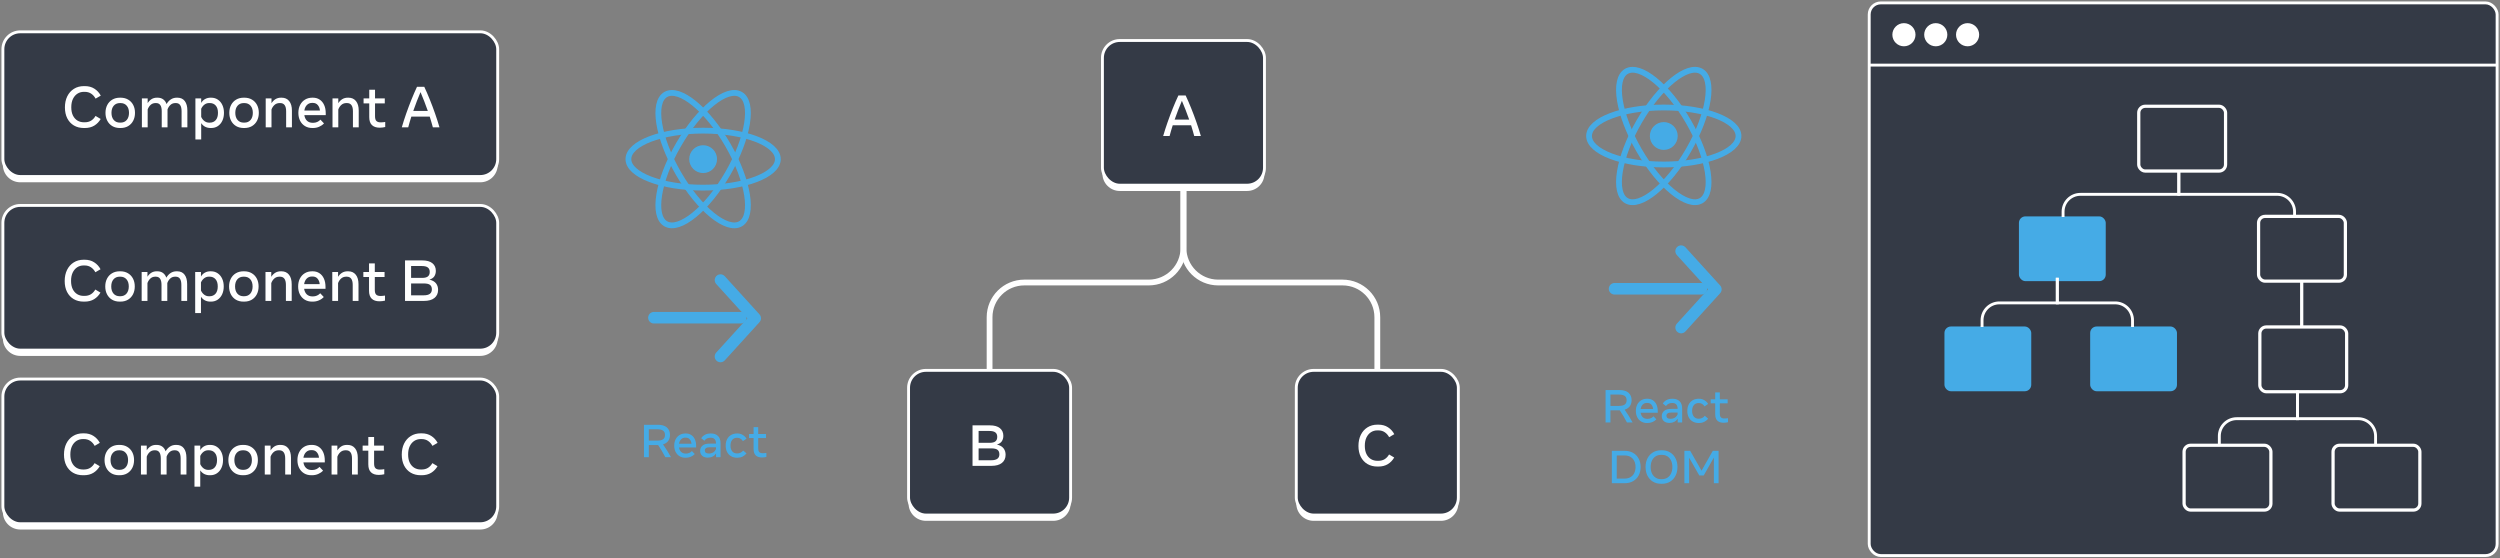 <svg width="864" height="193" viewBox="0 0 864 193" fill="none" xmlns="http://www.w3.org/2000/svg">
<rect x="0" y="0" width="864" height="193" fill="#808080" stroke="none"/>
<path d="M226 109.8L256 109.8" stroke="#45ABE6" stroke-width="4" stroke-linecap="round" stroke-linejoin="round"/>
<path d="M249 123.2L261 110L249 96.8" stroke="#45ABE6" stroke-width="4" stroke-linecap="round" stroke-linejoin="round"/>
<path d="M222.552 158V146.8H227.344C228.747 146.8 229.797 147.117 230.496 147.752C231.195 148.381 231.544 149.232 231.544 150.304C231.544 151.115 231.344 151.803 230.944 152.368C230.544 152.933 229.941 153.336 229.136 153.576C229.621 154.264 230.096 154.979 230.56 155.72C231.024 156.461 231.469 157.221 231.896 158H229.936C229.547 157.243 229.136 156.504 228.704 155.784C228.277 155.064 227.859 154.405 227.448 153.808C227.416 153.808 227.381 153.808 227.344 153.808H224.232V158H222.552ZM227.184 148.36H224.232V152.28H227.184C228.091 152.28 228.757 152.12 229.184 151.8C229.611 151.475 229.824 150.981 229.824 150.32C229.824 149.659 229.611 149.168 229.184 148.848C228.757 148.523 228.091 148.36 227.184 148.36ZM236.873 158.192C236.105 158.192 235.431 158.016 234.849 157.664C234.273 157.312 233.823 156.821 233.497 156.192C233.177 155.563 233.017 154.835 233.017 154.008C233.017 153.181 233.177 152.453 233.497 151.824C233.823 151.189 234.273 150.696 234.849 150.344C235.431 149.987 236.105 149.808 236.873 149.808H237.049C237.748 149.808 238.361 149.981 238.889 150.328C239.423 150.669 239.839 151.165 240.137 151.816C240.436 152.461 240.585 153.24 240.585 154.152V154.64H234.673C234.769 155.296 235.015 155.813 235.409 156.192C235.809 156.565 236.329 156.752 236.969 156.752H237.129C237.513 156.752 237.881 156.675 238.233 156.52C238.585 156.36 238.881 156.147 239.121 155.88L240.105 156.92C239.743 157.309 239.295 157.619 238.761 157.848C238.233 158.077 237.663 158.192 237.049 158.192H236.873ZM236.825 151.248C236.255 151.248 235.777 151.437 235.393 151.816C235.015 152.189 234.775 152.701 234.673 153.352H238.977C238.929 152.76 238.735 152.261 238.393 151.856C238.057 151.451 237.588 151.248 236.985 151.248H236.825ZM244.633 158.16C243.791 158.16 243.135 157.944 242.665 157.512C242.201 157.075 241.969 156.501 241.969 155.792C241.969 155.088 242.231 154.499 242.753 154.024C243.281 153.549 244.121 153.312 245.273 153.312H247.449V153.288C247.449 151.944 246.831 151.272 245.593 151.272C245.076 151.272 244.639 151.365 244.281 151.552C243.929 151.739 243.644 152 243.425 152.336L242.329 151.448C242.671 150.92 243.119 150.515 243.673 150.232C244.233 149.949 244.868 149.808 245.577 149.808H245.753C246.735 149.808 247.524 150.091 248.121 150.656C248.719 151.221 249.017 152.067 249.017 153.192V158H247.481V156.696C247.172 157.165 246.775 157.528 246.289 157.784C245.804 158.035 245.252 158.16 244.633 158.16ZM244.985 156.736C245.604 156.736 246.119 156.597 246.529 156.32C246.94 156.037 247.247 155.656 247.449 155.176V154.568H245.337C244.708 154.568 244.257 154.669 243.985 154.872C243.719 155.069 243.585 155.339 243.585 155.68C243.585 156.384 244.052 156.736 244.985 156.736ZM254.727 158.192C253.959 158.192 253.279 158.024 252.687 157.688C252.095 157.352 251.631 156.872 251.295 156.248C250.964 155.619 250.799 154.872 250.799 154.008C250.799 153.139 250.964 152.392 251.295 151.768C251.625 151.139 252.084 150.656 252.671 150.32C253.263 149.979 253.948 149.808 254.727 149.808H254.903C255.521 149.808 256.105 149.968 256.655 150.288C257.209 150.603 257.657 151.037 257.999 151.592L256.759 152.456C256.529 152.093 256.255 151.811 255.935 151.608C255.615 151.4 255.252 151.296 254.847 151.296H254.687C253.993 151.296 253.447 151.541 253.047 152.032C252.652 152.517 252.455 153.173 252.455 154C252.455 154.821 252.652 155.477 253.047 155.968C253.447 156.459 253.993 156.704 254.687 156.704H254.847C255.252 156.704 255.625 156.613 255.967 156.432C256.308 156.251 256.601 156.008 256.847 155.704L257.999 156.68C257.641 157.149 257.191 157.52 256.647 157.792C256.108 158.059 255.527 158.192 254.903 158.192H254.727ZM263.354 158.104C262.405 158.104 261.682 157.864 261.186 157.384C260.69 156.904 260.442 156.165 260.442 155.168V151.392H258.874V150H260.442V147.616H262.042V150H264.738V151.392H262.042V154.952C262.042 155.581 262.173 156.019 262.434 156.264C262.695 156.509 263.082 156.632 263.594 156.632C263.839 156.632 264.058 156.621 264.25 156.6C264.447 156.579 264.65 156.552 264.858 156.52V157.92C264.645 157.973 264.405 158.016 264.138 158.048C263.871 158.085 263.61 158.104 263.354 158.104Z" fill="#45ABE6"/>
<g clip-path="url(#clip0_471_4767)">
<path d="M243.001 59.809C245.659 59.809 247.814 57.656 247.814 55C247.814 52.344 245.659 50.191 243.001 50.191C240.342 50.191 238.188 52.344 238.188 55C238.188 57.656 240.342 59.809 243.001 59.809Z" fill="#45ABE6"/>
<path d="M243.002 64.852C257.265 64.852 268.828 60.441 268.828 55C268.828 49.559 257.265 45.148 243.002 45.148C228.739 45.148 217.176 49.559 217.176 55C217.176 60.441 228.739 64.852 243.002 64.852Z" stroke="#45ABE6" stroke-width="2"/>
<path d="M234.462 59.926C241.594 72.267 251.199 80.066 255.915 77.345C260.632 74.625 258.674 62.415 251.542 50.074C244.41 37.733 234.806 29.934 230.089 32.655C225.373 35.375 227.331 47.585 234.462 59.926Z" stroke="#45ABE6" stroke-width="2"/>
<path d="M234.461 50.075C227.33 62.416 225.372 74.625 230.088 77.346C234.804 80.066 244.409 72.267 251.541 59.926C258.673 47.585 260.631 35.376 255.914 32.655C251.198 29.935 241.593 37.734 234.461 50.075Z" stroke="#45ABE6" stroke-width="2"/>
</g>
<path d="M558 99.8L588 99.8" stroke="#45ABE6" stroke-width="4" stroke-linecap="round" stroke-linejoin="round"/>
<path d="M581 113.2L593 100L581 86.8" stroke="#45ABE6" stroke-width="4" stroke-linecap="round" stroke-linejoin="round"/>
<path d="M554.888 146V134.8H559.68C561.083 134.8 562.133 135.117 562.832 135.752C563.531 136.381 563.88 137.232 563.88 138.304C563.88 139.115 563.68 139.803 563.28 140.368C562.88 140.933 562.277 141.336 561.472 141.576C561.957 142.264 562.432 142.979 562.896 143.72C563.36 144.461 563.805 145.221 564.232 146H562.272C561.883 145.243 561.472 144.504 561.04 143.784C560.613 143.064 560.195 142.405 559.784 141.808C559.752 141.808 559.717 141.808 559.68 141.808H556.568V146H554.888ZM559.52 136.36H556.568V140.28H559.52C560.427 140.28 561.093 140.12 561.52 139.8C561.947 139.475 562.16 138.981 562.16 138.32C562.16 137.659 561.947 137.168 561.52 136.848C561.093 136.523 560.427 136.36 559.52 136.36ZM569.209 146.192C568.441 146.192 567.767 146.016 567.185 145.664C566.609 145.312 566.159 144.821 565.833 144.192C565.513 143.563 565.353 142.835 565.353 142.008C565.353 141.181 565.513 140.453 565.833 139.824C566.159 139.189 566.609 138.696 567.185 138.344C567.767 137.987 568.441 137.808 569.209 137.808H569.385C570.084 137.808 570.697 137.981 571.225 138.328C571.759 138.669 572.175 139.165 572.473 139.816C572.772 140.461 572.921 141.24 572.921 142.152V142.64H567.009C567.105 143.296 567.351 143.813 567.745 144.192C568.145 144.565 568.665 144.752 569.305 144.752H569.465C569.849 144.752 570.217 144.675 570.569 144.52C570.921 144.36 571.217 144.147 571.457 143.88L572.441 144.92C572.079 145.309 571.631 145.619 571.097 145.848C570.569 146.077 569.999 146.192 569.385 146.192H569.209ZM569.161 139.248C568.591 139.248 568.113 139.437 567.729 139.816C567.351 140.189 567.111 140.701 567.009 141.352H571.313C571.265 140.76 571.071 140.261 570.729 139.856C570.393 139.451 569.924 139.248 569.321 139.248H569.161ZM576.969 146.16C576.127 146.16 575.471 145.944 575.001 145.512C574.537 145.075 574.305 144.501 574.305 143.792C574.305 143.088 574.567 142.499 575.089 142.024C575.617 141.549 576.457 141.312 577.609 141.312H579.785V141.288C579.785 139.944 579.167 139.272 577.929 139.272C577.412 139.272 576.975 139.365 576.617 139.552C576.265 139.739 575.98 140 575.761 140.336L574.665 139.448C575.007 138.92 575.455 138.515 576.009 138.232C576.569 137.949 577.204 137.808 577.913 137.808H578.089C579.071 137.808 579.86 138.091 580.457 138.656C581.055 139.221 581.353 140.067 581.353 141.192V146H579.817V144.696C579.508 145.165 579.111 145.528 578.625 145.784C578.14 146.035 577.588 146.16 576.969 146.16ZM577.321 144.736C577.94 144.736 578.455 144.597 578.865 144.32C579.276 144.037 579.583 143.656 579.785 143.176V142.568H577.673C577.044 142.568 576.593 142.669 576.321 142.872C576.055 143.069 575.921 143.339 575.921 143.68C575.921 144.384 576.388 144.736 577.321 144.736ZM587.062 146.192C586.294 146.192 585.614 146.024 585.022 145.688C584.43 145.352 583.966 144.872 583.63 144.248C583.3 143.619 583.134 142.872 583.134 142.008C583.134 141.139 583.3 140.392 583.63 139.768C583.961 139.139 584.42 138.656 585.006 138.32C585.598 137.979 586.284 137.808 587.062 137.808H587.238C587.857 137.808 588.441 137.968 588.99 138.288C589.545 138.603 589.993 139.037 590.334 139.592L589.094 140.456C588.865 140.093 588.59 139.811 588.27 139.608C587.95 139.4 587.588 139.296 587.182 139.296H587.022C586.329 139.296 585.782 139.541 585.382 140.032C584.988 140.517 584.79 141.173 584.79 142C584.79 142.821 584.988 143.477 585.382 143.968C585.782 144.459 586.329 144.704 587.022 144.704H587.182C587.588 144.704 587.961 144.613 588.302 144.432C588.644 144.251 588.937 144.008 589.182 143.704L590.334 144.68C589.977 145.149 589.526 145.52 588.982 145.792C588.444 146.059 587.862 146.192 587.238 146.192H587.062ZM595.69 146.104C594.741 146.104 594.018 145.864 593.522 145.384C593.026 144.904 592.778 144.165 592.778 143.168V139.392H591.21V138H592.778V135.616H594.378V138H597.074V139.392H594.378V142.952C594.378 143.581 594.509 144.019 594.77 144.264C595.031 144.509 595.418 144.632 595.93 144.632C596.175 144.632 596.394 144.621 596.586 144.6C596.783 144.579 596.986 144.552 597.194 144.52V145.92C596.981 145.973 596.741 146.016 596.474 146.048C596.207 146.085 595.946 146.104 595.69 146.104ZM557.052 167V155.8H561.46C562.607 155.8 563.593 156.043 564.42 156.528C565.252 157.008 565.889 157.669 566.332 158.512C566.78 159.355 567.004 160.317 567.004 161.4C567.004 162.483 566.78 163.445 566.332 164.288C565.889 165.131 565.252 165.795 564.42 166.28C563.593 166.76 562.607 167 561.46 167H557.052ZM561.452 157.4H558.748V165.4H561.452C562.247 165.4 562.927 165.235 563.492 164.904C564.057 164.573 564.489 164.109 564.788 163.512C565.092 162.909 565.244 162.205 565.244 161.4C565.244 160.595 565.092 159.893 564.788 159.296C564.489 158.693 564.057 158.227 563.492 157.896C562.927 157.565 562.247 157.4 561.452 157.4ZM574.099 167.192C573.001 167.192 572.046 166.944 571.235 166.448C570.43 165.947 569.806 165.261 569.363 164.392C568.926 163.517 568.707 162.52 568.707 161.4C568.707 160.28 568.926 159.285 569.363 158.416C569.806 157.541 570.43 156.856 571.235 156.36C572.046 155.859 573.001 155.608 574.099 155.608H574.339C575.443 155.608 576.398 155.859 577.203 156.36C578.009 156.856 578.63 157.541 579.067 158.416C579.51 159.285 579.731 160.28 579.731 161.4C579.731 162.52 579.51 163.517 579.067 164.392C578.63 165.261 578.009 165.947 577.203 166.448C576.398 166.944 575.443 167.192 574.339 167.192H574.099ZM574.107 165.608H574.331C575.067 165.608 575.707 165.435 576.251 165.088C576.801 164.736 577.225 164.245 577.523 163.616C577.822 162.987 577.971 162.248 577.971 161.4C577.971 160.552 577.822 159.813 577.523 159.184C577.225 158.549 576.801 158.059 576.251 157.712C575.707 157.365 575.067 157.192 574.331 157.192H574.107C573.371 157.192 572.731 157.365 572.187 157.712C571.643 158.059 571.219 158.549 570.915 159.184C570.617 159.813 570.467 160.552 570.467 161.4C570.467 162.248 570.617 162.987 570.915 163.616C571.219 164.245 571.643 164.736 572.187 165.088C572.731 165.435 573.371 165.608 574.107 165.608ZM582.13 167V155.8H584.13L588.05 162.672L591.946 155.8H593.946V167H592.314V158.136L588.81 164.312H587.266L583.762 158.176V167H582.13Z" fill="#45ABE6"/>
<g clip-path="url(#clip1_471_4767)">
<path d="M575.001 51.809C577.659 51.809 579.814 49.656 579.814 47C579.814 44.344 577.659 42.191 575.001 42.191C572.342 42.191 570.188 44.344 570.188 47C570.188 49.656 572.342 51.809 575.001 51.809Z" fill="#45ABE6"/>
<path d="M575.002 56.852C589.265 56.852 600.828 52.441 600.828 47C600.828 41.559 589.265 37.148 575.002 37.148C560.739 37.148 549.176 41.559 549.176 47C549.176 52.441 560.739 56.852 575.002 56.852Z" stroke="#45ABE6" stroke-width="2"/>
<path d="M566.462 51.926C573.594 64.267 583.199 72.066 587.915 69.345C592.632 66.625 590.674 54.415 583.542 42.074C576.41 29.733 566.806 21.934 562.089 24.655C557.373 27.375 559.331 39.585 566.462 51.926Z" stroke="#45ABE6" stroke-width="2"/>
<path d="M566.461 42.075C559.33 54.416 557.372 66.625 562.088 69.346C566.804 72.066 576.409 64.267 583.541 51.926C590.672 39.585 592.63 27.376 587.914 24.655C583.198 21.935 573.593 29.734 566.461 42.075Z" stroke="#45ABE6" stroke-width="2"/>
</g>
<rect x="1" y="11" width="171" height="50" rx="6" fill="#343A46" stroke="white" stroke-linejoin="bevel"/>
<path fill-rule="evenodd" clip-rule="evenodd" d="M1 55.267V57C1 60.314 3.686 63 7 63H166C169.314 63 172 60.314 172 57V55.267C172 58.58 169.314 61.267 166 61.267H7C3.686 61.267 1 58.58 1 55.267Z" fill="white"/>
<path d="M29.005 44.24C27.685 44.24 26.532 43.95 25.545 43.37C24.558 42.783 23.792 41.957 23.245 40.89C22.705 39.823 22.435 38.567 22.435 37.12C22.435 35.667 22.705 34.39 23.245 33.29C23.792 32.183 24.558 31.32 25.545 30.7C26.532 30.073 27.685 29.76 29.005 29.76H29.305C30.605 29.76 31.715 30.06 32.635 30.66C33.562 31.253 34.292 32.05 34.825 33.05L33.035 34.09C32.662 33.377 32.158 32.807 31.525 32.38C30.898 31.953 30.148 31.74 29.275 31.74H28.995C28.168 31.74 27.425 31.95 26.765 32.37C26.112 32.79 25.592 33.397 25.205 34.19C24.825 34.983 24.635 35.943 24.635 37.07C24.635 38.197 24.825 39.147 25.205 39.92C25.592 40.687 26.112 41.27 26.765 41.67C27.425 42.063 28.168 42.26 28.995 42.26H29.275C30.155 42.26 30.902 42.067 31.515 41.68C32.128 41.287 32.628 40.747 33.015 40.06L34.795 41.12C34.248 42.073 33.518 42.833 32.605 43.4C31.692 43.96 30.592 44.24 29.305 44.24H29.005ZM41.445 44.24C40.432 44.24 39.548 44.017 38.795 43.57C38.048 43.117 37.472 42.497 37.065 41.71C36.658 40.917 36.455 40.013 36.455 39C36.455 37.98 36.658 37.077 37.065 36.29C37.472 35.503 38.048 34.887 38.795 34.44C39.548 33.987 40.432 33.76 41.445 33.76H41.665C42.685 33.76 43.569 33.987 44.315 34.44C45.062 34.887 45.639 35.503 46.045 36.29C46.452 37.077 46.655 37.98 46.655 39C46.655 40.013 46.452 40.917 46.045 41.71C45.639 42.497 45.062 43.117 44.315 43.57C43.569 44.017 42.685 44.24 41.665 44.24H41.445ZM41.455 42.38H41.655C42.569 42.38 43.285 42.073 43.805 41.46C44.325 40.847 44.585 40.027 44.585 39C44.585 37.967 44.325 37.147 43.805 36.54C43.285 35.927 42.569 35.62 41.655 35.62H41.455C40.548 35.62 39.832 35.927 39.305 36.54C38.785 37.147 38.525 37.967 38.525 39C38.525 40.027 38.785 40.847 39.305 41.46C39.832 42.073 40.548 42.38 41.455 42.38ZM49.036 44V34H51.036V35.64C51.396 35.053 51.843 34.593 52.376 34.26C52.91 33.927 53.526 33.76 54.226 33.76H54.446C55.22 33.76 55.87 33.95 56.396 34.33C56.923 34.71 57.313 35.257 57.566 35.97C57.953 35.283 58.446 34.743 59.046 34.35C59.646 33.957 60.326 33.76 61.086 33.76H61.306C62.426 33.76 63.28 34.15 63.866 34.93C64.46 35.71 64.756 36.807 64.756 38.22V44H62.756V38.46C62.756 36.567 62.103 35.62 60.796 35.62H60.596C59.936 35.62 59.376 35.83 58.916 36.25C58.463 36.663 58.123 37.187 57.896 37.82V44H55.896V38.46C55.896 36.567 55.243 35.62 53.936 35.62H53.736C53.076 35.62 52.516 35.83 52.056 36.25C51.603 36.663 51.263 37.187 51.036 37.82V44H49.036ZM67.532 48.2V34H69.532V35.57C69.879 34.97 70.332 34.52 70.892 34.22C71.453 33.913 72.076 33.76 72.763 33.76H72.983C73.869 33.76 74.642 33.987 75.302 34.44C75.969 34.887 76.486 35.507 76.853 36.3C77.219 37.087 77.403 37.987 77.403 39C77.403 40.013 77.219 40.917 76.853 41.71C76.486 42.497 75.969 43.117 75.302 43.57C74.642 44.017 73.869 44.24 72.983 44.24H72.763C72.103 44.24 71.489 44.1 70.922 43.82C70.362 43.533 69.899 43.11 69.532 42.55V48.2H67.532ZM72.282 42.39H72.483C73.356 42.39 74.049 42.097 74.562 41.51C75.076 40.923 75.332 40.087 75.332 39C75.332 37.913 75.076 37.077 74.562 36.49C74.049 35.903 73.356 35.61 72.483 35.61H72.282C71.689 35.61 71.153 35.787 70.672 36.14C70.199 36.493 69.819 36.977 69.532 37.59V40.41C69.819 41.023 70.199 41.507 70.672 41.86C71.153 42.213 71.689 42.39 72.282 42.39ZM84.238 44.24C83.225 44.24 82.341 44.017 81.588 43.57C80.841 43.117 80.265 42.497 79.858 41.71C79.451 40.917 79.248 40.013 79.248 39C79.248 37.98 79.451 37.077 79.858 36.29C80.265 35.503 80.841 34.887 81.588 34.44C82.341 33.987 83.225 33.76 84.238 33.76H84.458C85.478 33.76 86.362 33.987 87.108 34.44C87.855 34.887 88.431 35.503 88.838 36.29C89.245 37.077 89.448 37.98 89.448 39C89.448 40.013 89.245 40.917 88.838 41.71C88.431 42.497 87.855 43.117 87.108 43.57C86.362 44.017 85.478 44.24 84.458 44.24H84.238ZM84.248 42.38H84.448C85.362 42.38 86.078 42.073 86.598 41.46C87.118 40.847 87.378 40.027 87.378 39C87.378 37.967 87.118 37.147 86.598 36.54C86.078 35.927 85.362 35.62 84.448 35.62H84.248C83.341 35.62 82.625 35.927 82.098 36.54C81.578 37.147 81.318 37.967 81.318 39C81.318 40.027 81.578 40.847 82.098 41.46C82.625 42.073 83.341 42.38 84.248 42.38ZM91.829 44V34H93.829V35.67C94.196 35.077 94.653 34.61 95.199 34.27C95.753 33.93 96.393 33.76 97.119 33.76H97.339C98.446 33.76 99.313 34.15 99.939 34.93C100.573 35.71 100.889 36.807 100.889 38.22V44H98.889V38.46C98.889 36.567 98.203 35.62 96.829 35.62H96.629C95.949 35.62 95.369 35.83 94.889 36.25C94.416 36.67 94.063 37.2 93.829 37.84V44H91.829ZM107.935 44.24C106.975 44.24 106.132 44.02 105.405 43.58C104.685 43.14 104.122 42.527 103.715 41.74C103.315 40.953 103.115 40.043 103.115 39.01C103.115 37.977 103.315 37.067 103.715 36.28C104.122 35.487 104.685 34.87 105.405 34.43C106.132 33.983 106.975 33.76 107.935 33.76H108.155C109.029 33.76 109.795 33.977 110.455 34.41C111.122 34.837 111.642 35.457 112.015 36.27C112.389 37.077 112.575 38.05 112.575 39.19V39.8H105.185C105.305 40.62 105.612 41.267 106.105 41.74C106.605 42.207 107.255 42.44 108.055 42.44H108.255C108.735 42.44 109.195 42.343 109.635 42.15C110.075 41.95 110.445 41.683 110.745 41.35L111.975 42.65C111.522 43.137 110.962 43.523 110.295 43.81C109.635 44.097 108.922 44.24 108.155 44.24H107.935ZM107.875 35.56C107.162 35.56 106.565 35.797 106.085 36.27C105.612 36.737 105.312 37.377 105.185 38.19H110.565C110.505 37.45 110.262 36.827 109.835 36.32C109.415 35.813 108.829 35.56 108.075 35.56H107.875ZM114.915 44V34H116.915V35.67C117.282 35.077 117.739 34.61 118.285 34.27C118.839 33.93 119.479 33.76 120.205 33.76H120.425C121.532 33.76 122.399 34.15 123.025 34.93C123.659 35.71 123.975 36.807 123.975 38.22V44H121.975V38.46C121.975 36.567 121.289 35.62 119.915 35.62H119.715C119.035 35.62 118.455 35.83 117.975 36.25C117.502 36.67 117.149 37.2 116.915 37.84V44H114.915ZM131.251 44.13C130.065 44.13 129.161 43.83 128.541 43.23C127.921 42.63 127.611 41.707 127.611 40.46V35.74H125.651V34H127.611V31.02H129.611V34H132.981V35.74H129.611V40.19C129.611 40.977 129.775 41.523 130.101 41.83C130.428 42.137 130.911 42.29 131.551 42.29C131.858 42.29 132.131 42.277 132.371 42.25C132.618 42.223 132.871 42.19 133.131 42.15V43.9C132.865 43.967 132.565 44.02 132.231 44.06C131.898 44.107 131.571 44.13 131.251 44.13ZM138.863 44C139.303 42.467 139.81 40.883 140.383 39.25C140.957 37.617 141.56 36.01 142.193 34.43C142.833 32.843 143.473 31.367 144.113 30H146.633C147.273 31.367 147.913 32.843 148.553 34.43C149.193 36.01 149.797 37.617 150.363 39.25C150.937 40.883 151.443 42.467 151.883 44H149.593C149.44 43.413 149.27 42.81 149.083 42.19C148.903 41.57 148.713 40.94 148.513 40.3H142.163C141.963 40.94 141.77 41.57 141.583 42.19C141.403 42.81 141.237 43.413 141.083 44H138.863ZM142.823 38.34H147.853C147.453 37.193 147.037 36.067 146.603 34.96C146.177 33.847 145.753 32.803 145.333 31.83C144.92 32.803 144.497 33.847 144.063 34.96C143.637 36.067 143.223 37.193 142.823 38.34Z" fill="white"/>
<rect x="1" y="71" width="171" height="50" rx="6" fill="#343A46" stroke="white" stroke-linejoin="bevel"/>
<path fill-rule="evenodd" clip-rule="evenodd" d="M1 115.267V117C1 120.314 3.686 123 7 123H166C169.314 123 172 120.314 172 117V115.267C172 118.58 169.314 121.267 166 121.267H7C3.686 121.267 1 118.58 1 115.267Z" fill="white"/>
<path d="M28.927 104.24C27.607 104.24 26.453 103.95 25.467 103.37C24.48 102.783 23.713 101.957 23.167 100.89C22.627 99.823 22.357 98.567 22.357 97.12C22.357 95.667 22.627 94.39 23.167 93.29C23.713 92.183 24.48 91.32 25.467 90.7C26.453 90.073 27.607 89.76 28.927 89.76H29.227C30.527 89.76 31.637 90.06 32.557 90.66C33.483 91.253 34.214 92.05 34.747 93.05L32.957 94.09C32.584 93.377 32.08 92.807 31.447 92.38C30.82 91.953 30.07 91.74 29.197 91.74H28.917C28.09 91.74 27.347 91.95 26.687 92.37C26.034 92.79 25.514 93.397 25.127 94.19C24.747 94.983 24.557 95.943 24.557 97.07C24.557 98.197 24.747 99.147 25.127 99.92C25.514 100.687 26.034 101.27 26.687 101.67C27.347 102.063 28.09 102.26 28.917 102.26H29.197C30.077 102.26 30.823 102.067 31.437 101.68C32.05 101.287 32.55 100.747 32.937 100.06L34.717 101.12C34.17 102.073 33.44 102.833 32.527 103.4C31.613 103.96 30.514 104.24 29.227 104.24H28.927ZM41.367 104.24C40.354 104.24 39.47 104.017 38.717 103.57C37.97 103.117 37.394 102.497 36.987 101.71C36.58 100.917 36.377 100.013 36.377 99C36.377 97.98 36.58 97.077 36.987 96.29C37.394 95.503 37.97 94.887 38.717 94.44C39.47 93.987 40.354 93.76 41.367 93.76H41.587C42.607 93.76 43.49 93.987 44.237 94.44C44.984 94.887 45.56 95.503 45.967 96.29C46.374 97.077 46.577 97.98 46.577 99C46.577 100.013 46.374 100.917 45.967 101.71C45.56 102.497 44.984 103.117 44.237 103.57C43.49 104.017 42.607 104.24 41.587 104.24H41.367ZM41.377 102.38H41.577C42.49 102.38 43.207 102.073 43.727 101.46C44.247 100.847 44.507 100.027 44.507 99C44.507 97.967 44.247 97.147 43.727 96.54C43.207 95.927 42.49 95.62 41.577 95.62H41.377C40.47 95.62 39.754 95.927 39.227 96.54C38.707 97.147 38.447 97.967 38.447 99C38.447 100.027 38.707 100.847 39.227 101.46C39.754 102.073 40.47 102.38 41.377 102.38ZM48.958 104V94H50.958V95.64C51.318 95.053 51.765 94.593 52.298 94.26C52.832 93.927 53.448 93.76 54.148 93.76H54.368C55.142 93.76 55.792 93.95 56.318 94.33C56.845 94.71 57.235 95.257 57.488 95.97C57.875 95.283 58.368 94.743 58.968 94.35C59.568 93.957 60.248 93.76 61.008 93.76H61.228C62.348 93.76 63.202 94.15 63.788 94.93C64.382 95.71 64.678 96.807 64.678 98.22V104H62.678V98.46C62.678 96.567 62.025 95.62 60.718 95.62H60.518C59.858 95.62 59.298 95.83 58.838 96.25C58.385 96.663 58.045 97.187 57.818 97.82V104H55.818V98.46C55.818 96.567 55.165 95.62 53.858 95.62H53.658C52.998 95.62 52.438 95.83 51.978 96.25C51.525 96.663 51.185 97.187 50.958 97.82V104H48.958ZM67.454 108.2V94H69.454V95.57C69.801 94.97 70.254 94.52 70.814 94.22C71.374 93.913 71.998 93.76 72.684 93.76H72.904C73.791 93.76 74.564 93.987 75.224 94.44C75.891 94.887 76.408 95.507 76.774 96.3C77.141 97.087 77.324 97.987 77.324 99C77.324 100.013 77.141 100.917 76.774 101.71C76.408 102.497 75.891 103.117 75.224 103.57C74.564 104.017 73.791 104.24 72.904 104.24H72.684C72.024 104.24 71.411 104.1 70.844 103.82C70.284 103.533 69.821 103.11 69.454 102.55V108.2H67.454ZM72.204 102.39H72.404C73.278 102.39 73.971 102.097 74.484 101.51C74.998 100.923 75.254 100.087 75.254 99C75.254 97.913 74.998 97.077 74.484 96.49C73.971 95.903 73.278 95.61 72.404 95.61H72.204C71.611 95.61 71.074 95.787 70.594 96.14C70.121 96.493 69.741 96.977 69.454 97.59V100.41C69.741 101.023 70.121 101.507 70.594 101.86C71.074 102.213 71.611 102.39 72.204 102.39ZM84.16 104.24C83.147 104.24 82.263 104.017 81.51 103.57C80.763 103.117 80.187 102.497 79.78 101.71C79.373 100.917 79.17 100.013 79.17 99C79.17 97.98 79.373 97.077 79.78 96.29C80.187 95.503 80.763 94.887 81.51 94.44C82.263 93.987 83.147 93.76 84.16 93.76H84.38C85.4 93.76 86.283 93.987 87.03 94.44C87.777 94.887 88.353 95.503 88.76 96.29C89.167 97.077 89.37 97.98 89.37 99C89.37 100.013 89.167 100.917 88.76 101.71C88.353 102.497 87.777 103.117 87.03 103.57C86.283 104.017 85.4 104.24 84.38 104.24H84.16ZM84.17 102.38H84.37C85.283 102.38 86 102.073 86.52 101.46C87.04 100.847 87.3 100.027 87.3 99C87.3 97.967 87.04 97.147 86.52 96.54C86 95.927 85.283 95.62 84.37 95.62H84.17C83.263 95.62 82.547 95.927 82.02 96.54C81.5 97.147 81.24 97.967 81.24 99C81.24 100.027 81.5 100.847 82.02 101.46C82.547 102.073 83.263 102.38 84.17 102.38ZM91.751 104V94H93.751V95.67C94.118 95.077 94.575 94.61 95.121 94.27C95.675 93.93 96.315 93.76 97.041 93.76H97.261C98.368 93.76 99.235 94.15 99.861 94.93C100.495 95.71 100.811 96.807 100.811 98.22V104H98.811V98.46C98.811 96.567 98.125 95.62 96.751 95.62H96.551C95.871 95.62 95.291 95.83 94.811 96.25C94.338 96.67 93.985 97.2 93.751 97.84V104H91.751ZM107.857 104.24C106.897 104.24 106.054 104.02 105.327 103.58C104.607 103.14 104.044 102.527 103.637 101.74C103.237 100.953 103.037 100.043 103.037 99.01C103.037 97.977 103.237 97.067 103.637 96.28C104.044 95.487 104.607 94.87 105.327 94.43C106.054 93.983 106.897 93.76 107.857 93.76H108.077C108.951 93.76 109.717 93.977 110.377 94.41C111.044 94.837 111.564 95.457 111.937 96.27C112.311 97.077 112.497 98.05 112.497 99.19V99.8H105.107C105.227 100.62 105.534 101.267 106.027 101.74C106.527 102.207 107.177 102.44 107.977 102.44H108.177C108.657 102.44 109.117 102.343 109.557 102.15C109.997 101.95 110.367 101.683 110.667 101.35L111.897 102.65C111.444 103.137 110.884 103.523 110.217 103.81C109.557 104.097 108.844 104.24 108.077 104.24H107.857ZM107.797 95.56C107.084 95.56 106.487 95.797 106.007 96.27C105.534 96.737 105.234 97.377 105.107 98.19H110.487C110.427 97.45 110.184 96.827 109.757 96.32C109.337 95.813 108.751 95.56 107.997 95.56H107.797ZM114.837 104V94H116.837V95.67C117.204 95.077 117.661 94.61 118.207 94.27C118.761 93.93 119.401 93.76 120.127 93.76H120.347C121.454 93.76 122.321 94.15 122.947 94.93C123.581 95.71 123.897 96.807 123.897 98.22V104H121.897V98.46C121.897 96.567 121.211 95.62 119.837 95.62H119.637C118.957 95.62 118.377 95.83 117.897 96.25C117.424 96.67 117.071 97.2 116.837 97.84V104H114.837ZM131.173 104.13C129.986 104.13 129.083 103.83 128.463 103.23C127.843 102.63 127.533 101.707 127.533 100.46V95.74H125.573V94H127.533V91.02H129.533V94H132.903V95.74H129.533V100.19C129.533 100.977 129.696 101.523 130.023 101.83C130.35 102.137 130.833 102.29 131.473 102.29C131.78 102.29 132.053 102.277 132.293 102.25C132.54 102.223 132.793 102.19 133.053 102.15V103.9C132.786 103.967 132.486 104.02 132.153 104.06C131.82 104.107 131.493 104.13 131.173 104.13ZM139.975 104V90H145.935C147.475 90 148.642 90.323 149.435 90.97C150.228 91.617 150.625 92.5 150.625 93.62C150.625 94.307 150.462 94.917 150.135 95.45C149.808 95.983 149.232 96.38 148.405 96.64C149.452 96.887 150.212 97.317 150.685 97.93C151.165 98.543 151.405 99.287 151.405 100.16C151.405 101.367 150.982 102.31 150.135 102.99C149.295 103.663 148.085 104 146.505 104H139.975ZM145.815 91.94H142.075V96.04H145.905C146.798 96.04 147.455 95.873 147.875 95.54C148.302 95.2 148.515 94.68 148.515 93.98C148.515 93.28 148.295 92.767 147.855 92.44C147.415 92.107 146.735 91.94 145.815 91.94ZM146.425 97.96H142.075V102.06H146.475C148.328 102.06 149.255 101.377 149.255 100.01C149.255 99.317 149.045 98.803 148.625 98.47C148.212 98.13 147.478 97.96 146.425 97.96Z" fill="white"/>
<rect x="1" y="131" width="171" height="50" rx="6" fill="#343A46" stroke="white" stroke-linejoin="bevel"/>
<path fill-rule="evenodd" clip-rule="evenodd" d="M1 175.267V177C1 180.314 3.686 183 7 183H166C169.314 183 172 180.314 172 177V175.267C172 178.58 169.314 181.267 166 181.267H7C3.686 181.267 1 178.58 1 175.267Z" fill="white"/>
<path d="M28.681 164.24C27.361 164.24 26.207 163.95 25.221 163.37C24.234 162.783 23.467 161.957 22.921 160.89C22.381 159.823 22.111 158.567 22.111 157.12C22.111 155.667 22.381 154.39 22.921 153.29C23.467 152.183 24.234 151.32 25.221 150.7C26.207 150.073 27.361 149.76 28.681 149.76H28.981C30.281 149.76 31.391 150.06 32.311 150.66C33.237 151.253 33.967 152.05 34.501 153.05L32.711 154.09C32.337 153.377 31.834 152.807 31.201 152.38C30.574 151.953 29.824 151.74 28.951 151.74H28.671C27.844 151.74 27.101 151.95 26.441 152.37C25.787 152.79 25.267 153.397 24.881 154.19C24.501 154.983 24.311 155.943 24.311 157.07C24.311 158.197 24.501 159.147 24.881 159.92C25.267 160.687 25.787 161.27 26.441 161.67C27.101 162.063 27.844 162.26 28.671 162.26H28.951C29.831 162.26 30.577 162.067 31.191 161.68C31.804 161.287 32.304 160.747 32.691 160.06L34.471 161.12C33.924 162.073 33.194 162.833 32.281 163.4C31.367 163.96 30.267 164.24 28.981 164.24H28.681ZM41.121 164.24C40.108 164.24 39.224 164.017 38.471 163.57C37.724 163.117 37.148 162.497 36.741 161.71C36.334 160.917 36.131 160.013 36.131 159C36.131 157.98 36.334 157.077 36.741 156.29C37.148 155.503 37.724 154.887 38.471 154.44C39.224 153.987 40.108 153.76 41.121 153.76H41.341C42.361 153.76 43.244 153.987 43.991 154.44C44.738 154.887 45.314 155.503 45.721 156.29C46.128 157.077 46.331 157.98 46.331 159C46.331 160.013 46.128 160.917 45.721 161.71C45.314 162.497 44.738 163.117 43.991 163.57C43.244 164.017 42.361 164.24 41.341 164.24H41.121ZM41.131 162.38H41.331C42.244 162.38 42.961 162.073 43.481 161.46C44.001 160.847 44.261 160.027 44.261 159C44.261 157.967 44.001 157.147 43.481 156.54C42.961 155.927 42.244 155.62 41.331 155.62H41.131C40.224 155.62 39.508 155.927 38.981 156.54C38.461 157.147 38.201 157.967 38.201 159C38.201 160.027 38.461 160.847 38.981 161.46C39.508 162.073 40.224 162.38 41.131 162.38ZM48.712 164V154H50.712V155.64C51.072 155.053 51.519 154.593 52.052 154.26C52.586 153.927 53.202 153.76 53.902 153.76H54.122C54.895 153.76 55.545 153.95 56.072 154.33C56.599 154.71 56.989 155.257 57.242 155.97C57.629 155.283 58.122 154.743 58.722 154.35C59.322 153.957 60.002 153.76 60.762 153.76H60.982C62.102 153.76 62.956 154.15 63.542 154.93C64.135 155.71 64.432 156.807 64.432 158.22V164H62.432V158.46C62.432 156.567 61.779 155.62 60.472 155.62H60.272C59.612 155.62 59.052 155.83 58.592 156.25C58.139 156.663 57.799 157.187 57.572 157.82V164H55.572V158.46C55.572 156.567 54.919 155.62 53.612 155.62H53.412C52.752 155.62 52.192 155.83 51.732 156.25C51.279 156.663 50.939 157.187 50.712 157.82V164H48.712ZM67.208 168.2V154H69.208V155.57C69.555 154.97 70.008 154.52 70.568 154.22C71.128 153.913 71.752 153.76 72.438 153.76H72.658C73.545 153.76 74.318 153.987 74.978 154.44C75.645 154.887 76.162 155.507 76.528 156.3C76.895 157.087 77.078 157.987 77.078 159C77.078 160.013 76.895 160.917 76.528 161.71C76.162 162.497 75.645 163.117 74.978 163.57C74.318 164.017 73.545 164.24 72.658 164.24H72.438C71.778 164.24 71.165 164.1 70.598 163.82C70.038 163.533 69.575 163.11 69.208 162.55V168.2H67.208ZM71.958 162.39H72.158C73.032 162.39 73.725 162.097 74.238 161.51C74.752 160.923 75.008 160.087 75.008 159C75.008 157.913 74.752 157.077 74.238 156.49C73.725 155.903 73.032 155.61 72.158 155.61H71.958C71.365 155.61 70.828 155.787 70.348 156.14C69.875 156.493 69.495 156.977 69.208 157.59V160.41C69.495 161.023 69.875 161.507 70.348 161.86C70.828 162.213 71.365 162.39 71.958 162.39ZM83.914 164.24C82.901 164.24 82.017 164.017 81.264 163.57C80.517 163.117 79.941 162.497 79.534 161.71C79.127 160.917 78.924 160.013 78.924 159C78.924 157.98 79.127 157.077 79.534 156.29C79.941 155.503 80.517 154.887 81.264 154.44C82.017 153.987 82.901 153.76 83.914 153.76H84.134C85.154 153.76 86.037 153.987 86.784 154.44C87.531 154.887 88.107 155.503 88.514 156.29C88.921 157.077 89.124 157.98 89.124 159C89.124 160.013 88.921 160.917 88.514 161.71C88.107 162.497 87.531 163.117 86.784 163.57C86.037 164.017 85.154 164.24 84.134 164.24H83.914ZM83.924 162.38H84.124C85.037 162.38 85.754 162.073 86.274 161.46C86.794 160.847 87.054 160.027 87.054 159C87.054 157.967 86.794 157.147 86.274 156.54C85.754 155.927 85.037 155.62 84.124 155.62H83.924C83.017 155.62 82.301 155.927 81.774 156.54C81.254 157.147 80.994 157.967 80.994 159C80.994 160.027 81.254 160.847 81.774 161.46C82.301 162.073 83.017 162.38 83.924 162.38ZM91.505 164V154H93.505V155.67C93.872 155.077 94.329 154.61 94.875 154.27C95.428 153.93 96.069 153.76 96.795 153.76H97.015C98.122 153.76 98.989 154.15 99.615 154.93C100.248 155.71 100.565 156.807 100.565 158.22V164H98.565V158.46C98.565 156.567 97.879 155.62 96.505 155.62H96.305C95.625 155.62 95.045 155.83 94.565 156.25C94.092 156.67 93.739 157.2 93.505 157.84V164H91.505ZM107.611 164.24C106.651 164.24 105.808 164.02 105.081 163.58C104.361 163.14 103.798 162.527 103.391 161.74C102.991 160.953 102.791 160.043 102.791 159.01C102.791 157.977 102.991 157.067 103.391 156.28C103.798 155.487 104.361 154.87 105.081 154.43C105.808 153.983 106.651 153.76 107.611 153.76H107.831C108.704 153.76 109.471 153.977 110.131 154.41C110.798 154.837 111.318 155.457 111.691 156.27C112.064 157.077 112.251 158.05 112.251 159.19V159.8H104.861C104.981 160.62 105.288 161.267 105.781 161.74C106.281 162.207 106.931 162.44 107.731 162.44H107.931C108.411 162.44 108.871 162.343 109.311 162.15C109.751 161.95 110.121 161.683 110.421 161.35L111.651 162.65C111.198 163.137 110.638 163.523 109.971 163.81C109.311 164.097 108.598 164.24 107.831 164.24H107.611ZM107.551 155.56C106.838 155.56 106.241 155.797 105.761 156.27C105.288 156.737 104.988 157.377 104.861 158.19H110.241C110.181 157.45 109.938 156.827 109.511 156.32C109.091 155.813 108.504 155.56 107.751 155.56H107.551ZM114.591 164V154H116.591V155.67C116.958 155.077 117.414 154.61 117.961 154.27C118.514 153.93 119.154 153.76 119.881 153.76H120.101C121.208 153.76 122.074 154.15 122.701 154.93C123.334 155.71 123.651 156.807 123.651 158.22V164H121.651V158.46C121.651 156.567 120.964 155.62 119.591 155.62H119.391C118.711 155.62 118.131 155.83 117.651 156.25C117.178 156.67 116.824 157.2 116.591 157.84V164H114.591ZM130.927 164.13C129.74 164.13 128.837 163.83 128.217 163.23C127.597 162.63 127.287 161.707 127.287 160.46V155.74H125.327V154H127.287V151.02H129.287V154H132.657V155.74H129.287V160.19C129.287 160.977 129.45 161.523 129.777 161.83C130.104 162.137 130.587 162.29 131.227 162.29C131.534 162.29 131.807 162.277 132.047 162.25C132.294 162.223 132.547 162.19 132.807 162.15V163.9C132.54 163.967 132.24 164.02 131.907 164.06C131.574 164.107 131.247 164.13 130.927 164.13ZM145.419 164.24C144.099 164.24 142.946 163.95 141.959 163.37C140.972 162.783 140.206 161.957 139.659 160.89C139.119 159.823 138.849 158.567 138.849 157.12C138.849 155.667 139.119 154.39 139.659 153.29C140.206 152.183 140.972 151.32 141.959 150.7C142.946 150.073 144.099 149.76 145.419 149.76H145.719C147.019 149.76 148.129 150.06 149.049 150.66C149.976 151.253 150.706 152.05 151.239 153.05L149.449 154.09C149.076 153.377 148.572 152.807 147.939 152.38C147.312 151.953 146.562 151.74 145.689 151.74H145.409C144.582 151.74 143.839 151.95 143.179 152.37C142.526 152.79 142.006 153.397 141.619 154.19C141.239 154.983 141.049 155.943 141.049 157.07C141.049 158.197 141.239 159.147 141.619 159.92C142.006 160.687 142.526 161.27 143.179 161.67C143.839 162.063 144.582 162.26 145.409 162.26H145.689C146.569 162.26 147.316 162.067 147.929 161.68C148.542 161.287 149.042 160.747 149.429 160.06L151.209 161.12C150.662 162.073 149.932 162.833 149.019 163.4C148.106 163.96 147.006 164.24 145.719 164.24H145.419Z" fill="white"/>
<rect x="646" y="1" width="217" height="191" rx="4" fill="#343A46" stroke="white" stroke-linejoin="bevel"/>
<line x1="646" y1="22.5" x2="863" y2="22.5" stroke="white"/>
<rect x="672" y="112.834" width="30" height="22.384" rx="2.238" fill="#45ABE6"/>
<rect x="722.363" y="112.834" width="30" height="22.384" rx="2.238" fill="#45ABE6"/>
<rect x="697.742" y="74.781" width="30" height="22.384" rx="2.238" fill="#45ABE6"/>
<path d="M795.469 97.165L795.469 112.834" stroke="white" stroke-width="1.119"/>
<rect x="739.152" y="36.728" width="30" height="22.384" rx="2.238" fill="#343A46" stroke="white" stroke-width="1.119" stroke-linejoin="bevel"/>
<rect x="780.562" y="74.781" width="30" height="22.384" rx="2.238" fill="#343A46" stroke="white" stroke-width="1.119" stroke-linejoin="bevel"/>
<rect x="781" y="113" width="30" height="22.384" rx="2.238" fill="#343A46" stroke="white" stroke-width="1.119" stroke-linejoin="bevel"/>
<rect x="806.305" y="153.888" width="30" height="22.384" rx="2.238" fill="#343A46" stroke="white" stroke-width="1.119" stroke-linejoin="bevel"/>
<rect x="754.82" y="153.888" width="30" height="22.384" rx="2.238" fill="#343A46" stroke="white" stroke-width="1.119" stroke-linejoin="bevel"/>
<circle cx="658" cy="12" r="4" fill="white"/>
<circle cx="669" cy="12" r="4" fill="white"/>
<circle cx="680" cy="12" r="4" fill="white"/>
<path d="M737 113V110.675C737 107.361 734.314 104.675 731 104.675H711V96" stroke="white"/>
<path d="M685 113V110.675C685 107.361 687.686 104.675 691 104.675H711V96" stroke="white"/>
<path d="M793 75V73.165C793 69.851 790.314 67.165 787 67.165H753V59" stroke="white"/>
<path d="M713 75V73.165C713 69.851 715.686 67.165 719 67.165H753V59" stroke="white"/>
<path d="M821 154V150.695C821 147.382 818.314 144.695 815 144.695H794V135" stroke="white"/>
<path d="M767 154V150.695C767 147.382 769.686 144.695 773 144.695H794V135" stroke="white"/>
<rect x="381" y="14" width="56" height="50" rx="6" fill="#343A46" stroke="white" stroke-linejoin="bevel"/>
<path fill-rule="evenodd" clip-rule="evenodd" d="M381 58.267V60C381 63.314 383.686 66 387 66H431C434.314 66 437 63.314 437 60V58.267C437 61.58 434.314 64.267 431 64.267H387C383.686 64.267 381 61.58 381 58.267Z" fill="white"/>
<path d="M401.994 47C402.434 45.467 402.941 43.883 403.514 42.25C404.087 40.617 404.691 39.01 405.324 37.43C405.964 35.843 406.604 34.367 407.244 33H409.764C410.404 34.367 411.044 35.843 411.684 37.43C412.324 39.01 412.927 40.617 413.494 42.25C414.067 43.883 414.574 45.467 415.014 47H412.724C412.571 46.413 412.401 45.81 412.214 45.19C412.034 44.57 411.844 43.94 411.644 43.3H405.294C405.094 43.94 404.901 44.57 404.714 45.19C404.534 45.81 404.367 46.413 404.214 47H401.994ZM405.954 41.34H410.984C410.584 40.193 410.167 39.067 409.734 37.96C409.307 36.847 408.884 35.803 408.464 34.83C408.051 35.803 407.627 36.847 407.194 37.96C406.767 39.067 406.354 40.193 405.954 41.34Z" fill="white"/>
<rect x="314" y="128" width="56" height="50" rx="6" fill="#343A46" stroke="white" stroke-linejoin="bevel"/>
<path fill-rule="evenodd" clip-rule="evenodd" d="M314 172.267V174C314 177.314 316.686 180 320 180H364C367.314 180 370 177.314 370 174V172.267C370 175.58 367.314 178.267 364 178.267H320C316.686 178.267 314 175.58 314 172.267Z" fill="white"/>
<path d="M336.106 161V147H342.066C343.606 147 344.773 147.323 345.566 147.97C346.359 148.617 346.756 149.5 346.756 150.62C346.756 151.307 346.593 151.917 346.266 152.45C345.939 152.983 345.363 153.38 344.536 153.64C345.583 153.887 346.343 154.317 346.816 154.93C347.296 155.543 347.536 156.287 347.536 157.16C347.536 158.367 347.113 159.31 346.266 159.99C345.426 160.663 344.216 161 342.636 161H336.106ZM341.946 148.94H338.206V153.04H342.036C342.929 153.04 343.586 152.873 344.006 152.54C344.433 152.2 344.646 151.68 344.646 150.98C344.646 150.28 344.426 149.767 343.986 149.44C343.546 149.107 342.866 148.94 341.946 148.94ZM342.556 154.96H338.206V159.06H342.606C344.459 159.06 345.386 158.377 345.386 157.01C345.386 156.317 345.176 155.803 344.756 155.47C344.343 155.13 343.609 154.96 342.556 154.96Z" fill="white"/>
<rect x="448" y="128" width="56" height="50" rx="6" fill="#343A46" stroke="white" stroke-linejoin="bevel"/>
<path fill-rule="evenodd" clip-rule="evenodd" d="M448 172.267V174C448 177.314 450.686 180 454 180H498C501.314 180 504 177.314 504 174V172.267C504 175.58 501.314 178.267 498 178.267H454C450.686 178.267 448 175.58 448 172.267Z" fill="white"/>
<path d="M476.05 161.24C474.73 161.24 473.577 160.95 472.59 160.37C471.603 159.783 470.837 158.957 470.29 157.89C469.75 156.823 469.48 155.567 469.48 154.12C469.48 152.667 469.75 151.39 470.29 150.29C470.837 149.183 471.603 148.32 472.59 147.7C473.577 147.073 474.73 146.76 476.05 146.76H476.35C477.65 146.76 478.76 147.06 479.68 147.66C480.607 148.253 481.337 149.05 481.87 150.05L480.08 151.09C479.707 150.377 479.203 149.807 478.57 149.38C477.943 148.953 477.193 148.74 476.32 148.74H476.04C475.213 148.74 474.47 148.95 473.81 149.37C473.157 149.79 472.637 150.397 472.25 151.19C471.87 151.983 471.68 152.943 471.68 154.07C471.68 155.197 471.87 156.147 472.25 156.92C472.637 157.687 473.157 158.27 473.81 158.67C474.47 159.063 475.213 159.26 476.04 159.26H476.32C477.2 159.26 477.947 159.067 478.56 158.68C479.173 158.287 479.673 157.747 480.06 157.06L481.84 158.12C481.293 159.073 480.563 159.833 479.65 160.4C478.737 160.96 477.637 161.24 476.35 161.24H476.05Z" fill="white"/>
<path d="M342 128V109.638C342 103.01 347.373 97.638 354 97.638H397C403.627 97.638 409 92.265 409 85.638V66" stroke="white" stroke-width="2"/>
<path d="M476 128V109.638C476 103.01 470.627 97.638 464 97.638H421C414.373 97.638 409 92.265 409 85.638V66" stroke="white" stroke-width="2"/>
<defs>
<clipPath id="clip0_471_4767">
<rect width="54" height="48" fill="white" transform="translate(216 31)"/>
</clipPath>
<clipPath id="clip1_471_4767">
<rect width="54" height="48" fill="white" transform="translate(548 23)"/>
</clipPath>
</defs>
</svg>
